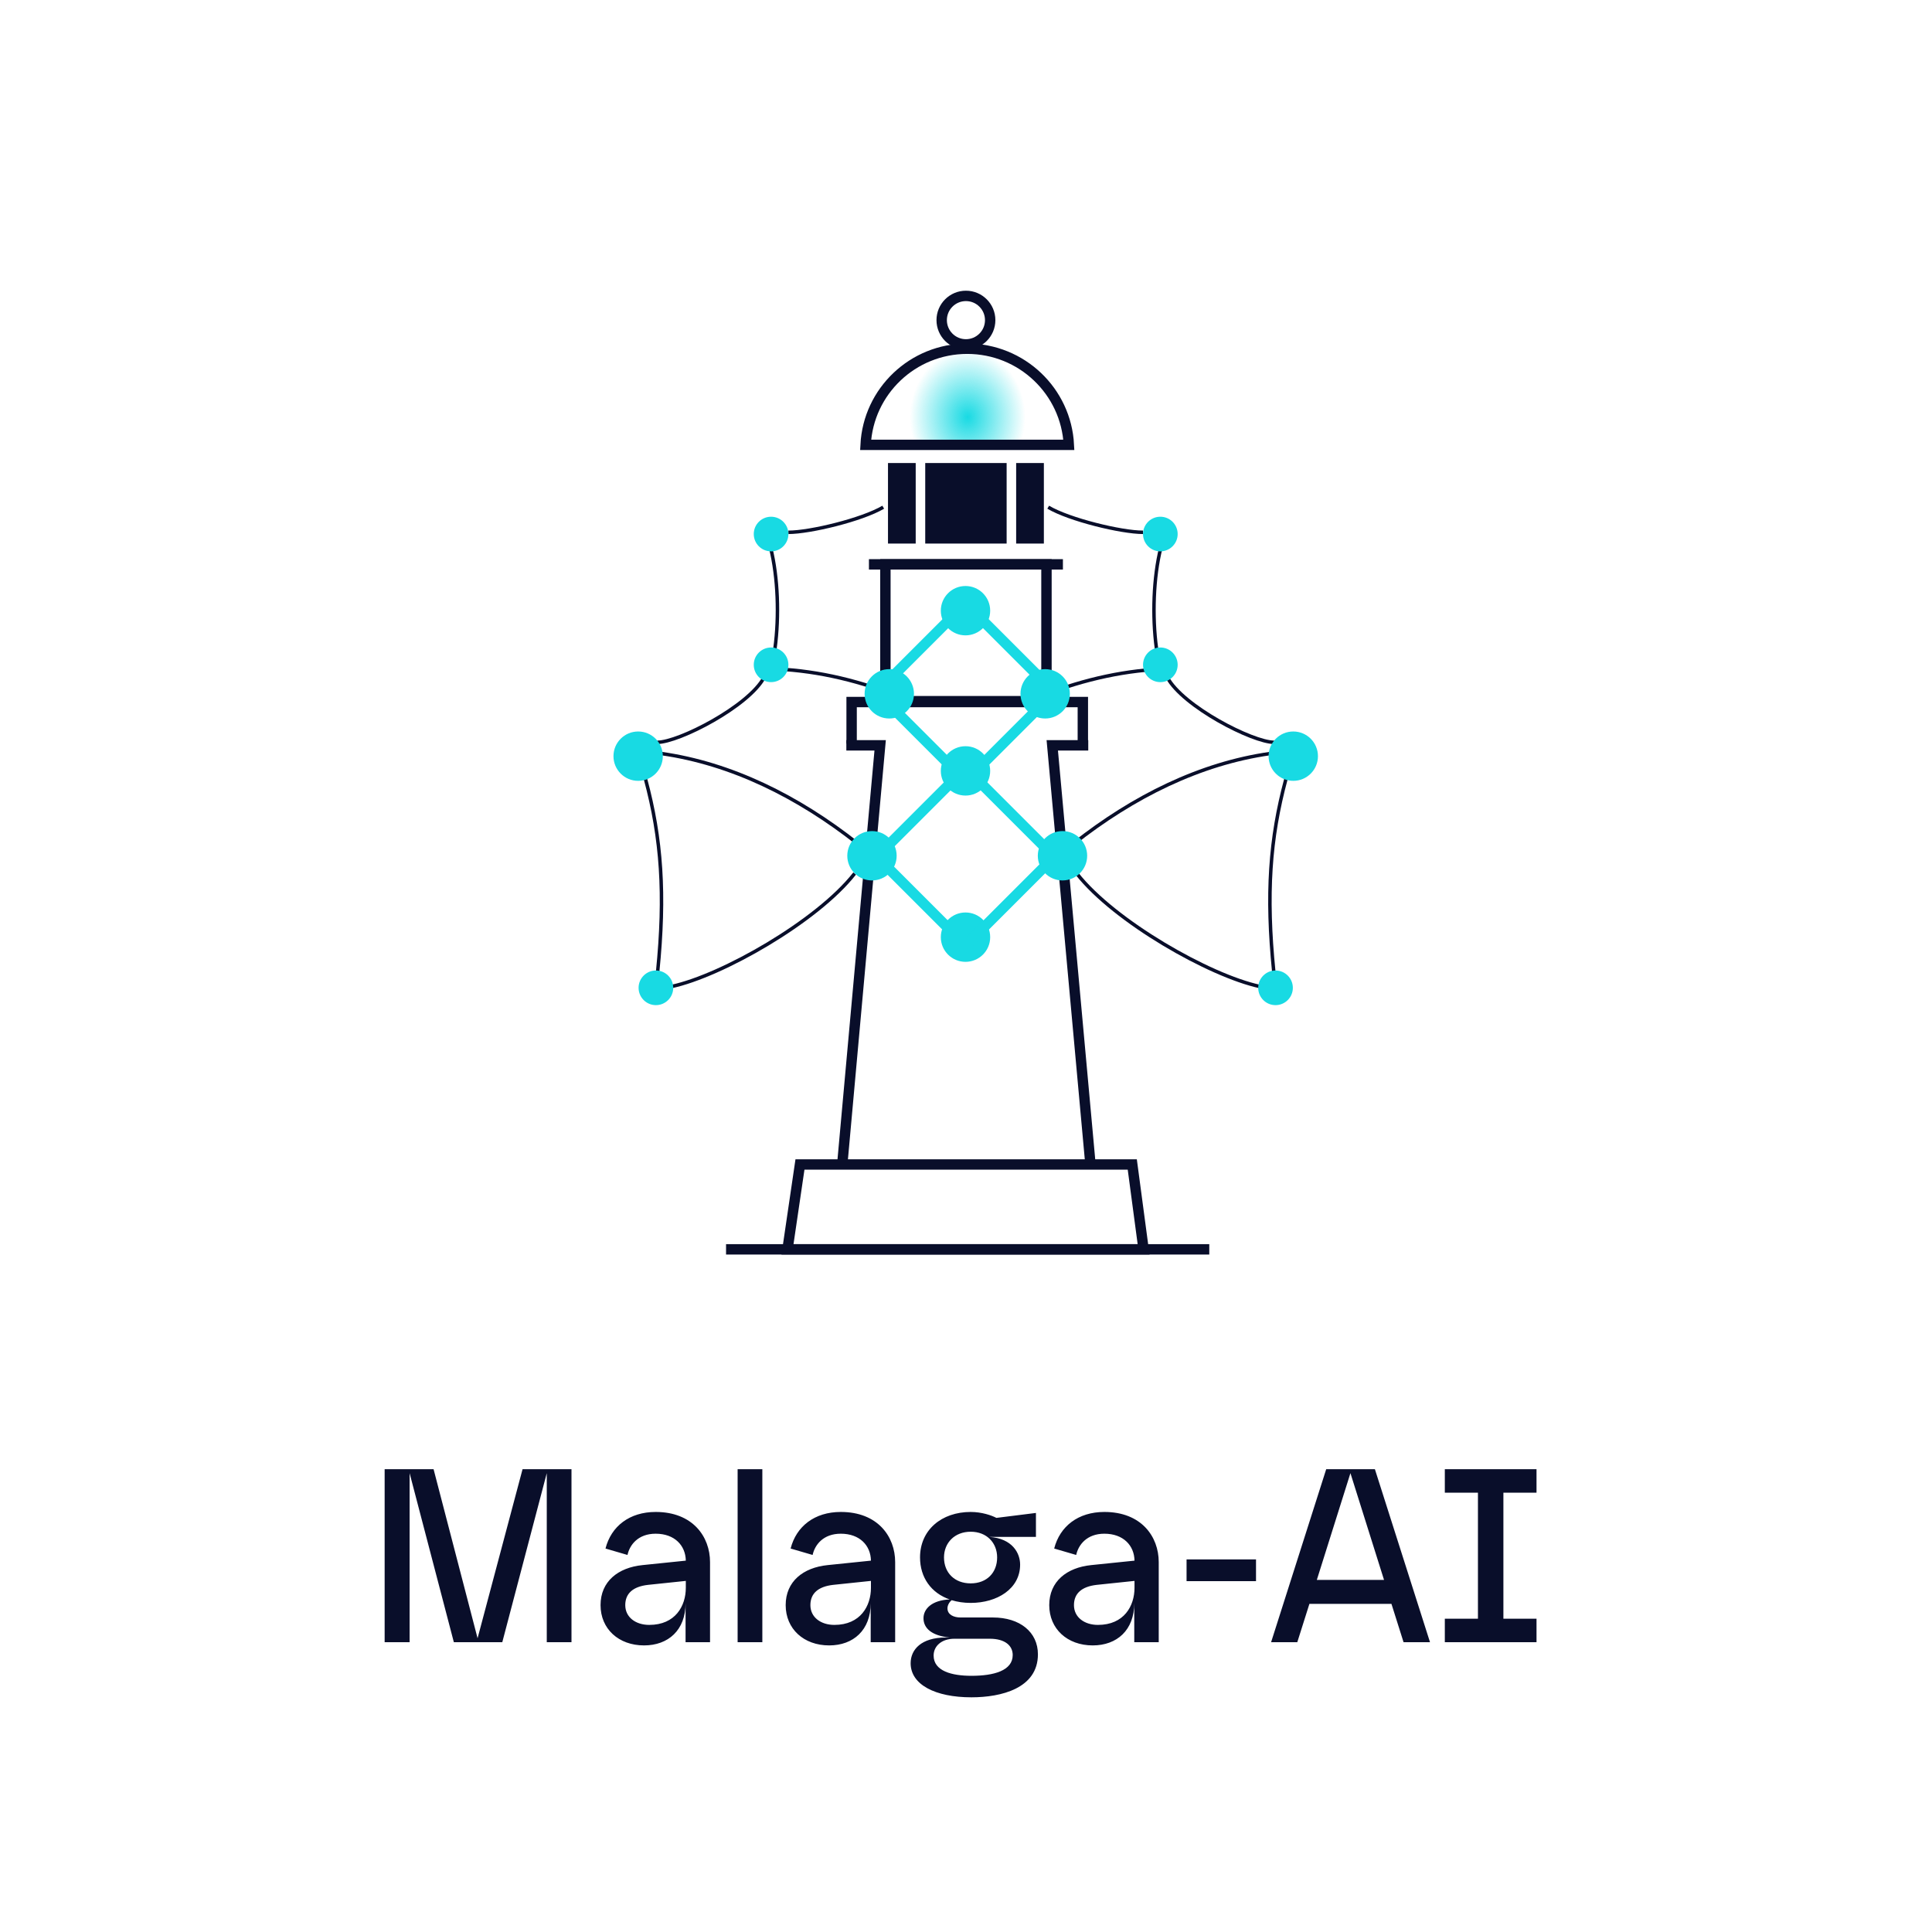 <svg width="1540" height="1540" viewBox="0 0 1540 1540" fill="none" xmlns="http://www.w3.org/2000/svg">
<rect width="1540" height="1540" fill="white"/>
<path d="M361.762 1309L326.499 1174.25V1309H306.602V1171.1H345.608L380.674 1305.85L416.528 1171.1H455.534V1309H435.834V1174.25L400.374 1309H361.762ZM513.372 1311.56C493.081 1311.56 478.7 1298.36 478.7 1279.45C478.7 1260.54 492.687 1249.51 512.19 1247.54L546.665 1243.99C546.468 1231.97 537.8 1222.52 522.631 1222.52C508.644 1222.52 501.946 1231.38 500.173 1239.46L482.64 1234.34C487.171 1216.61 501.749 1205.18 522.631 1205.18C552.181 1205.18 565.971 1224.88 565.971 1245.17V1309H546.468V1277.87C546.468 1299.35 532.678 1311.56 513.372 1311.56ZM498.4 1279.45C498.4 1289.1 506.674 1295.21 517.509 1295.21C538.391 1295.21 546.665 1280.04 546.665 1265.66V1260.14L516.524 1263.3C504.507 1264.67 498.4 1270.19 498.4 1279.45ZM587.959 1309V1171.1H607.659V1309H587.959ZM660.937 1311.56C640.646 1311.56 626.265 1298.36 626.265 1279.45C626.265 1260.54 640.252 1249.51 659.755 1247.54L694.23 1243.99C694.033 1231.97 685.365 1222.52 670.196 1222.52C656.209 1222.52 649.511 1231.38 647.738 1239.46L630.205 1234.34C634.736 1216.61 649.314 1205.18 670.196 1205.18C699.746 1205.18 713.536 1224.88 713.536 1245.17V1309H694.033V1277.87C694.033 1299.35 680.243 1311.56 660.937 1311.56ZM645.965 1279.45C645.965 1289.1 654.239 1295.21 665.074 1295.21C685.956 1295.21 694.23 1280.04 694.23 1265.66V1260.14L664.089 1263.3C652.072 1264.67 645.965 1270.19 645.965 1279.45ZM774.333 1352.93C745.571 1352.93 725.871 1342.88 725.871 1325.75C725.871 1314.91 734.342 1305.26 753.845 1305.26H756.997C742.813 1303.88 736.115 1297.97 736.115 1289.89C736.115 1282.4 742.813 1275.51 756.997 1274.92C742.222 1269.8 733.357 1257.39 733.357 1241.43C733.357 1219.56 750.496 1205.18 773.742 1205.18C782.607 1205.18 790.487 1207.94 794.23 1209.91L825.75 1205.97V1225.08H788.517C807.035 1226.26 813.142 1238.08 813.142 1247.14C813.142 1266.45 794.821 1277.68 773.742 1277.68C768.226 1277.68 763.104 1276.89 758.573 1275.51C756.603 1277.09 755.224 1279.65 755.224 1282.01C755.224 1287.13 760.346 1289.3 765.665 1289.3H791.472C812.945 1289.3 827.326 1300.92 827.326 1318.65C827.326 1345.84 797.973 1352.93 774.333 1352.93ZM744.192 1319.64C744.192 1332.05 758.77 1335.79 774.333 1335.79C792.26 1335.79 807.232 1331.66 807.232 1319.24C807.232 1311.76 801.125 1306.24 788.911 1306.24H760.74C750.693 1306.24 744.192 1311.96 744.192 1319.64ZM752.466 1241.43C752.466 1253.64 760.937 1262.11 773.742 1262.11C786.547 1262.11 794.821 1253.64 794.821 1241.43C794.821 1229.81 786.547 1220.94 773.742 1220.94C760.937 1220.94 752.466 1229.81 752.466 1241.43ZM871.027 1311.56C850.736 1311.56 836.355 1298.36 836.355 1279.45C836.355 1260.54 850.342 1249.51 869.845 1247.54L904.32 1243.99C904.123 1231.97 895.455 1222.52 880.286 1222.52C866.299 1222.52 859.601 1231.38 857.828 1239.46L840.295 1234.34C844.826 1216.61 859.404 1205.18 880.286 1205.18C909.836 1205.18 923.626 1224.88 923.626 1245.17V1309H904.123V1277.87C904.123 1299.35 890.333 1311.56 871.027 1311.56ZM856.055 1279.45C856.055 1289.1 864.329 1295.21 875.164 1295.21C896.046 1295.21 904.32 1280.04 904.32 1265.66V1260.14L874.179 1263.3C862.162 1264.67 856.055 1270.19 856.055 1279.45ZM945.811 1260.34V1243H1001.17V1260.34H945.811ZM1013.19 1309L1057.12 1171.1H1095.93L1139.86 1309H1118.78L1109.13 1278.46H1043.73L1034.07 1309H1013.19ZM1049.64 1259.36H1103.22L1076.43 1174.25L1049.64 1259.36ZM1151.67 1309V1290.28H1178.07V1189.81H1151.67V1171.1H1224.76V1189.81H1198.36V1290.28H1224.76V1309H1151.67Z" fill="#090E2A"/>
<path d="M613.024 533.062C646.856 533.822 680.608 541.289 713.423 554.041" stroke="#090E2A" stroke-width="2.761"/>
<path d="M932.243 533.062C898.411 533.822 864.66 541.289 831.844 554.041" stroke="#090E2A" stroke-width="2.761"/>
<rect x="705.748" y="449.846" width="128.392" height="109.064" stroke="#090E2A" stroke-width="8.283"/>
<path d="M863.133 592.734V559.6H678.827V592.734" stroke="#090E2A" stroke-width="8.283"/>
<path d="M627.71 995.858L637.655 928.211H902.542L911.554 995.858H627.71Z" stroke="#090E2A" stroke-width="8.283"/>
<path d="M671.234 929.591L701.573 594.115H674.618M869.345 929.591L838.766 594.115H867.449" stroke="#090E2A" stroke-width="8.283"/>
<line x1="692.633" y1="449.846" x2="847.256" y2="449.846" stroke="#090E2A" stroke-width="8.283"/>
<line x1="578.737" y1="995.858" x2="963.914" y2="995.858" stroke="#090E2A" stroke-width="8.283"/>
<circle cx="769.945" cy="255.186" r="19.328" stroke="#090E2A" stroke-width="8.283"/>
<path d="M689.977 354.587C692.142 311.921 727.565 277.965 770.98 277.965C814.395 277.965 849.818 311.921 851.983 354.587H689.977Z" fill="url(#paint0_radial_13_658)" stroke="#090E2A" stroke-width="8.283"/>
<rect x="707.819" y="369.083" width="22.089" height="64.196" fill="#090E2A"/>
<rect x="809.981" y="369.083" width="22.089" height="64.196" fill="#090E2A"/>
<rect x="737.501" y="369.083" width="64.886" height="64.196" fill="#090E2A"/>
<path d="M628.437 424.305C645.694 424.305 687.111 414.296 704.023 404.287" stroke="#090E2A" stroke-width="2.761"/>
<path d="M911.107 424.305C893.85 424.305 852.433 414.296 835.521 404.287" stroke="#090E2A" stroke-width="2.761"/>
<path d="M523.859 591.698C541.116 591.698 596.684 563.052 609.109 539.927" stroke="#090E2A" stroke-width="2.761"/>
<path d="M1015.68 591.698C998.428 591.698 942.86 563.052 930.435 539.927" stroke="#090E2A" stroke-width="2.761"/>
<path d="M535.249 786.358C575.285 777.729 651.216 734.587 681.243 696.276" stroke="#090E2A" stroke-width="2.761"/>
<path d="M1004.3 786.358C964.259 777.729 888.328 734.587 858.301 696.276" stroke="#090E2A" stroke-width="2.761"/>
<path d="M683.659 672.461C636.03 634.841 582.878 608.61 527.311 600.674" stroke="#090E2A" stroke-width="2.761"/>
<path d="M855.885 672.461C903.514 634.841 956.666 608.61 1012.23 600.674" stroke="#090E2A" stroke-width="2.761"/>
<path d="M614.286 436.73C620.154 460.2 621.189 491.262 617.738 516.803" stroke="#090E2A" stroke-width="2.761"/>
<path d="M925.258 436.73C919.391 460.2 918.355 491.262 921.807 516.803" stroke="#090E2A" stroke-width="2.761"/>
<path d="M514.541 621.035C527.311 668.32 530.417 712.843 524.204 774.623" stroke="#090E2A" stroke-width="2.761"/>
<path d="M1025 621.035C1012.23 668.32 1009.13 712.843 1015.34 774.623" stroke="#090E2A" stroke-width="2.761"/>
<circle cx="769.6" cy="614.478" r="19.673" fill="#18DAE3"/>
<circle cx="769.6" cy="747.012" r="19.673" fill="#18DAE3"/>
<circle cx="508.673" cy="602.743" r="19.673" fill="#18DAE3"/>
<circle cx="19.673" cy="19.673" r="19.673" transform="matrix(-1 0 0 1 1050.54 583.07)" fill="#18DAE3"/>
<circle cx="769.6" cy="486.776" r="19.673" fill="#18DAE3"/>
<circle cx="695.049" cy="682.125" r="19.673" fill="#18DAE3"/>
<circle cx="846.911" cy="682.125" r="19.673" fill="#18DAE3"/>
<circle cx="614.631" cy="425.686" r="13.806" fill="#18DAE3"/>
<circle cx="13.806" cy="13.806" r="13.806" transform="matrix(-1 0 0 1 938.719 411.88)" fill="#18DAE3"/>
<circle cx="614.631" cy="529.918" r="13.806" fill="#18DAE3"/>
<circle cx="13.806" cy="13.806" r="13.806" transform="matrix(-1 0 0 1 938.719 516.113)" fill="#18DAE3"/>
<circle cx="522.824" cy="787.393" r="13.806" fill="#18DAE3"/>
<circle cx="13.806" cy="13.806" r="13.806" transform="matrix(-1 0 0 1 1030.53 773.588)" fill="#18DAE3"/>
<rect x="769.69" y="612.142" width="100.075" height="100.075" transform="rotate(45 769.69 612.142)" stroke="#18DAE3" stroke-width="8.283"/>
<rect x="769.69" y="480.989" width="100.075" height="100.075" transform="rotate(45 769.69 480.989)" stroke="#18DAE3" stroke-width="8.283"/>
<circle cx="708.855" cy="553.043" r="19.673" fill="#18DAE3"/>
<circle cx="833.105" cy="553.043" r="19.673" fill="#18DAE3"/>
<defs>
<radialGradient id="paint0_radial_13_658" cx="0" cy="0" r="1" gradientUnits="userSpaceOnUse" gradientTransform="translate(771.325 332.498) rotate(90) scale(53.842 46.026)">
<stop stop-color="#18DAE3"/>
<stop offset="1" stop-color="#18DAE3" stop-opacity="0"/>
</radialGradient>
</defs>
</svg>
